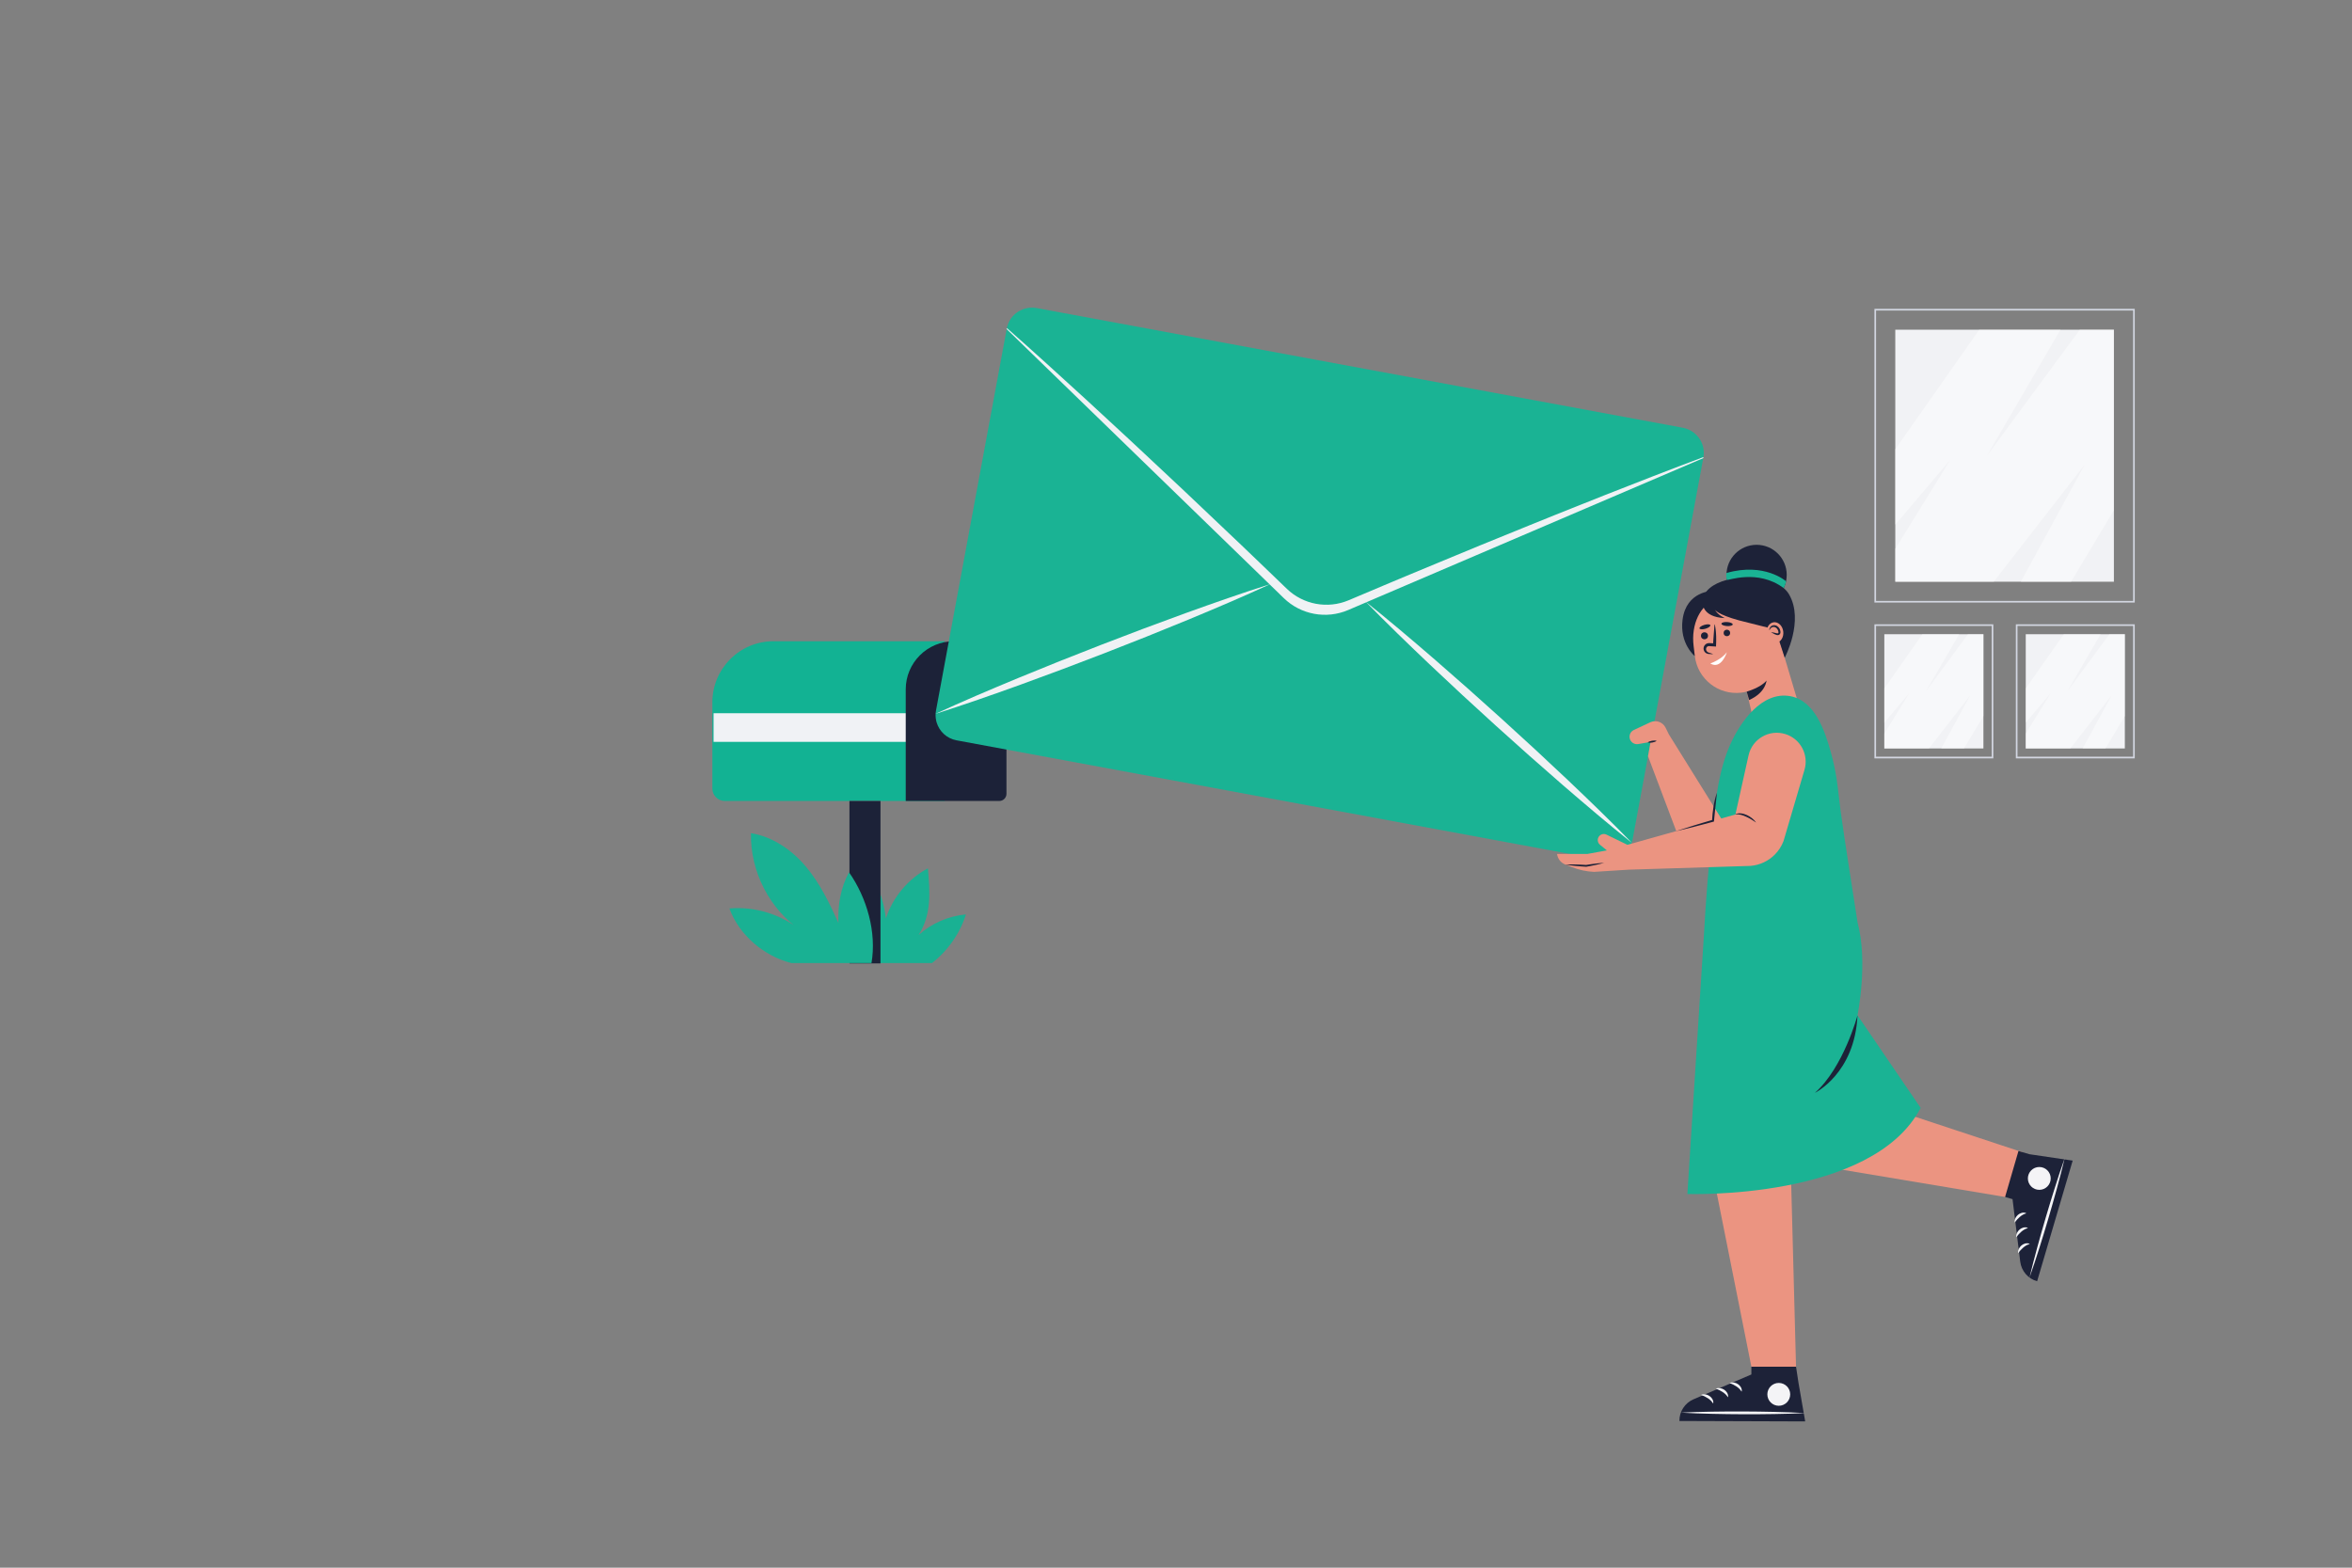 <?xml version="1.0" encoding="utf-8"?>
<!-- Generator: Adobe Illustrator 16.0.0, SVG Export Plug-In . SVG Version: 6.00 Build 0)  -->
<!DOCTYPE svg PUBLIC "-//W3C//DTD SVG 1.1//EN" "http://www.w3.org/Graphics/SVG/1.1/DTD/svg11.dtd">
<svg version="1.1" id="Layer_1" xmlns="http://www.w3.org/2000/svg" xmlns:xlink="http://www.w3.org/1999/xlink" x="0px" y="0px"
	 width="3000px" height="2000px" viewBox="0 0 3000 2000" enable-background="new 0 0 3000 2000" xml:space="preserve">
<rect x="0" y="0" width="3000" height="2000" fill="#808080" stroke="none"/>
<g>
	<path id="XMLID_69_" fill="#12B293" d="M1205.1,1021.858H924.502c-8.771,0-15.883-7.111-15.883-15.883V896.069
		c0-43.084,34.927-78.012,78.011-78.012H1205.1V1021.858z"/>
	<rect x="910.173" y="909.901" fill="#F0F2F5" width="293.374" height="36.535"/>
	<path fill="#1C2238" d="M1274.592,1021.858h-119.321V879.523c0-33.946,27.519-61.466,61.465-61.466h5.557
		c33.947,0,61.466,27.52,61.466,61.466v133.169C1283.758,1017.753,1279.654,1021.858,1274.592,1021.858z"/>
</g>
<path fill="#1D2238" d="M2183.996,753.95c0,0-33.142,0-37.876,36.704c-3.948,30.617,15.666,46.457,15.666,46.457l31.528-63.28
	L2183.996,753.95z"/>
<path fill="#EB9481" d="M2294.845,900.956l-29.701-99.684l-0.422,0.121c-5.368-27.104-30.804-45.899-58.684-42.529l0,0
	c-24.974,3.02-41.628,19.365-45.621,45.26c-1.021,6.626-1.003,13.371-0.198,20.026l1.567,12.96
	c3.535,29.237,30.103,50.073,59.339,46.538l0,0c2.34-0.283,4.617-0.729,6.841-1.296l13.437,57.178L2294.845,900.956z"/>
<path fill="#1D2238" d="M2227.928,882.372c0,0,18.373-5.283,25.277-14.152c0,0-0.729,15.365-22.205,24.869L2227.928,882.372z"/>
<g>
	<path fill="#1D2238" d="M2187.258,796.779c0.498,2.074,0.803,4.136,1.058,6.194c0.153,1.031,0.217,2.056,0.313,3.083
		c0.093,1.026,0.191,2.054,0.22,3.076l0.139,3.071c0.045,1.023,0.014,2.042,0.025,3.063l0.001,3.062l-0.099,3.056l-0.113,3.462
		l-3.598-0.216c-1.295-0.078-2.592-0.129-3.886-0.229l-0.971-0.076l-0.243-0.019l-0.136-0.003l-0.233-0.012
		c-0.307,0.021-0.61,0.047-0.914,0.12c-0.592,0.18-1.172,0.497-1.66,0.963c-0.478,0.479-0.791,1.099-0.965,1.815
		c-0.183,0.716-0.173,1.505,0.101,2.281c0.155,0.372,0.311,0.774,0.554,1.146c0.249,0.361,0.554,0.7,0.913,1.003
		c0.371,0.275,0.772,0.559,1.236,0.776c0.408,0.192,1.123,0.353,1.749,0.535c1.274,0.39,2.55,0.776,3.817,1.274l0.054,0.021
		c0.099,0.039,0.146,0.15,0.108,0.249c-0.031,0.079-0.108,0.125-0.188,0.121l-3.888-0.206c-0.649-0.037-1.288-0.054-1.97-0.142
		c-0.665-0.117-1.318-0.315-1.93-0.611c-2.461-1.182-4.054-3.928-3.852-6.666c0.138-2.741,2.063-5.287,4.679-6.165
		c0.65-0.218,1.329-0.344,2.015-0.383c0.701-0.009,1.334,0.047,1.982,0.085l3.885,0.271l-0.4,0.35l0.871-12.189
		c0.276-4.064,0.604-8.125,0.936-12.186c0.008-0.105,0.101-0.184,0.206-0.175c0.085,0.007,0.151,0.068,0.171,0.146L2187.258,796.779
		z"/>
	
		<ellipse transform="matrix(0.998 0.065 -0.065 0.998 56.397 -141.48)" fill="#1D2238" cx="2202.658" cy="796.046" rx="7.212" ry="2.57"/>
	
		<ellipse transform="matrix(0.96 -0.281 0.281 0.96 -136.762 644.379)" fill="#1D2238" cx="2174.083" cy="798.127" rx="7.212" ry="2.57"/>
	<circle fill="#1D2238" cx="2202.657" cy="807.501" r="4.13"/>
	<circle fill="#1D2238" cx="2174.083" cy="811.114" r="4.469"/>
	<path fill="#FFFFFF" d="M2181.482,846.423c0,0,13.887-4.616,21.175-14.36C2202.657,832.063,2195.586,854.886,2181.482,846.423z"/>
</g>
<path fill="#1D2238" d="M2282.064,758.473c-1.762-3.067-4.119-5.796-6.939-8.203c2.475-5.078,3.866-10.779,3.866-16.808
	c0-21.221-17.203-38.425-38.425-38.425c-21.223,0-38.426,17.204-38.426,38.425c0,2.147,0.185,4.25,0.523,6.3
	c-17.498,4.656-30.846,14.258-31.031,28.234c0,0-1.745,19.323,28.42,20.563c0,0-9.17-4.006-12.715-10.81
	c1.244,1.919,7.957,8.628,43.087,16.802l25.649,6.426l6.562-4.103l13.79,42.264C2276.426,839.14,2301.43,792.184,2282.064,758.473z"
	/>
<g>
	
		<ellipse transform="matrix(0.993 -0.12 0.12 0.993 -80.461 277.54)" fill="#EB9481" cx="2263.522" cy="806.644" rx="10.617" ry="13.136"/>
	<path fill="#1D2238" d="M2256.806,803.713c-0.062-1.302,0.393-2.637,1.275-3.799c0.901-1.125,2.335-2.044,3.961-2.234
		c0.401-0.078,0.814-0.071,1.229-0.079c0.407,0.038,0.822,0.083,1.217,0.191c0.803,0.183,1.557,0.511,2.245,0.919
		c1.359,0.858,2.393,2.068,3.127,3.391c0.352,0.675,0.598,1.386,0.806,2.1c0.079,0.362,0.176,0.722,0.23,1.086
		c0.05,0.393,0.116,0.657,0.109,1.193c-0.007,0.486-0.026,1.065-0.349,1.814c-0.29,0.742-1.088,1.494-1.793,1.731
		c-1.413,0.483-2.171,0.166-2.876,0.013c-2.68-0.775-4.328-2.224-6.615-3.028l-0.063-0.022c-0.066-0.023-0.101-0.095-0.077-0.161
		c0.017-0.048,0.061-0.08,0.108-0.083c2.45-0.202,4.688,0.853,6.965,1.192c0.56,0.078,1.156,0.124,1.615-0.072
		c0.457-0.183,0.61-0.702,0.559-1.252c-0.104-1.121-0.437-2.254-0.984-3.249c-1.01-2.017-3.081-3.623-5.372-3.544
		c-2.302,0.036-4.261,1.841-5.065,3.987c-0.024,0.066-0.099,0.101-0.165,0.075c-0.05-0.019-0.081-0.064-0.084-0.114
		L2256.806,803.713z"/>
</g>
<path fill="#1AB394" d="M2202.657,739.761c0.514,1.449,39.238-14.378,72.47,10.51c0,0,2.335-4.379,3.008-8.707
	c0,0-27.384-24.446-75.994-10.563C2202.141,731.001,2201.176,735.577,2202.657,739.761z"/>
<g>
	<polygon fill="#EB9481" points="2305.307,1484.86 2558.342,1527.203 2580.018,1470.091 2350.321,1394.204 	"/>
</g>
<path fill="#EB9481" d="M2284.328,1488.811c-0.087,5.001-0.021,10.006,0.197,15.007l6.326,239.757h-56.943l-49.717-249.19
	c-0.681-3.413-1.288-6.838-1.822-10.271L2284.328,1488.811z"/>
<path fill="#1AB394" d="M2369.284,1295.34c0,0,13.795-67.676,0-118.717c-0.192-1.269-0.385-2.537-0.577-3.806
	c-6.97-46.001-14.558-91.909-20.966-137.994c-1.877-13.499-2.984-27.1-5.039-40.574c-0.146-0.958-0.303-1.949-0.47-2.967
	c-1.693-10.314-3.927-20.549-6.714-30.623c-0.144-0.517-0.287-1.033-0.433-1.549c-7.443-26.51-20.056-65.006-51.311-70.895
	c-36.543-6.885-64.122,33.138-76.723,61.328c-14.636,32.744-18.555,69.155-22.423,104.435c-5.144,46.91-8.816,94.044-11.411,141.164
	l-20.949,328.11c0,0,235.914,8.288,297.529-109.813L2369.284,1295.34z"/>
<path fill="#1AB394" d="M2144.282,545.393l0.017-0.088l-821.21-152.142l-0.003,0.015c-16.919-3.589-35.381,6.856-38.929,26.01
	l-90.271,487.252c-0.81,4.37-0.704,8.697,0.175,12.786l0.642,2.477c3.395,11.355,12.868,20.455,25.322,22.762l824.329,152.719
	c12.454,2.308,24.558-2.795,31.795-12.18l1.486-2.083c2.286-3.504,3.934-7.506,4.743-11.875l90.271-487.253
	C2176.288,564.145,2161.989,547.438,2144.282,545.393z"/>
<path fill="#F0F2F5" d="M1741.87,767.568c29.913,23.879,59.021,48.648,87.944,73.62c28.874,25.026,57.446,50.386,85.759,76.032
	c28.315,25.643,56.36,51.584,84.105,77.857c27.698,26.324,55.202,52.862,81.897,80.293c-29.922-23.869-59.036-48.632-87.955-73.608
	c-28.873-25.028-57.446-50.387-85.748-76.043c-28.305-25.656-56.351-51.596-84.094-77.87
	C1796.084,821.521,1768.574,794.989,1741.87,767.568z"/>
<path fill="#F0F2F5" d="M1193.085,910.764c34.755-16.035,69.944-30.951,105.232-45.611c35.315-14.591,70.792-28.763,106.409-42.576
	c35.616-13.814,71.376-27.255,107.299-40.278c35.947-12.959,72-25.648,108.487-37.214c-34.751,16.047-69.937,30.971-105.227,45.625
	c-35.315,14.59-70.792,28.763-106.415,42.561c-35.621,13.8-71.381,27.242-107.305,40.264
	C1265.616,886.488,1229.567,899.186,1193.085,910.764z"/>
<path fill="#F0F2F5" d="M2172.423,583.266c-42.42,15.761-84.501,32.318-126.601,48.832l-62.992,25.135
	c-10.51,4.166-20.973,8.44-31.439,12.703l-31.405,12.782l-31.405,12.781l-31.33,12.958l-62.635,25.976
	c-10.451,4.299-20.85,8.723-31.26,13.121l-31.228,13.198l-11.897,5.029c-26.847,11.346-57.872,5.596-78.868-14.618l-9.307-8.959
	l-24.427-23.509c-8.156-7.823-16.253-15.706-24.474-23.461l-49.176-46.686l-24.601-23.33l-24.745-23.181l-24.745-23.181
	c-8.252-7.723-16.476-15.475-24.798-23.126l-49.811-46.03c-33.397-30.491-66.753-61.025-100.723-90.924l-0.798,0.824
	l353.727,343.453c21.796,21.163,54.172,27.161,82.102,15.211l453.287-193.941L2172.423,583.266z"/>
<path fill="#EB9481" d="M2128.74,937.008l-4.311-8.715c-3.479-7.032-11.854-10.112-19.061-7.009l-21.404,10.015
	c-4.095,1.916-6.271,6.454-5.201,10.847c1.184,4.858,5.933,7.966,10.858,7.105l15.747-2.75l-3.309,18.301l40.158,106.378
	l56.179-22.225L2128.74,937.008z"/>
<path fill="#1D2238" d="M2101.63,947.154c0.875-0.64,1.79-1.054,2.716-1.399c0.928-0.336,1.871-0.583,2.828-0.753
	c0.957-0.171,1.928-0.262,2.914-0.264c0.988,0.006,1.988,0.083,3.03,0.387c-0.874,0.643-1.788,1.057-2.715,1.402
	c-0.929,0.335-1.872,0.583-2.83,0.75c-0.957,0.167-1.929,0.259-2.915,0.261C2103.67,947.531,2102.67,947.456,2101.63,947.154z"/>
<g>
	<path fill="#1D2238" d="M2294.024,1764.295L2294.024,1764.295l-3.173-20.721h-56.943v9.9l-73.818,31.694
		c-11.038,4.739-18.133,15.662-17.975,27.674l160.441,0.554L2294.024,1764.295z"/>
	<path fill="#F4F4F6" d="M2302.593,1802.75c-13.22,0.689-26.438,1.028-39.655,1.244c-6.609,0.141-13.218,0.154-19.826,0.228
		l-19.826,0.03l-19.824-0.162c-6.608-0.122-13.217-0.176-19.825-0.364c-13.216-0.306-26.432-0.738-39.646-1.522
		c13.219-0.694,26.438-1.035,39.655-1.25c6.609-0.143,13.218-0.151,19.827-0.228l19.825-0.024l19.825,0.166
		c6.607,0.119,13.216,0.179,19.824,0.365C2276.163,1801.539,2289.379,1801.969,2302.593,1802.75z"/>
	<circle fill="#F4F4F6" cx="2268.845" cy="1778.866" r="14.571"/>
	<g>
		<path fill="#F4F4F6" d="M2170.073,1779.411c1.896-0.772,3.72-0.767,5.452-0.484c1.727,0.311,3.366,0.979,4.834,1.952
			c1.472,0.964,2.75,2.295,3.7,3.85c0.93,1.568,1.494,3.454,1.233,5.443l-0.31,0.176c-0.46-0.633-0.848-1.311-1.382-1.883
			c-0.252-0.296-0.475-0.615-0.746-0.896l-0.81-0.839c-1.125-1.072-2.336-2.059-3.653-2.894c-1.29-0.872-2.648-1.649-4.061-2.323
			c-0.706-0.336-1.424-0.65-2.151-0.937c-0.72-0.308-1.458-0.585-2.196-0.822L2170.073,1779.411z"/>
		<path fill="#F4F4F6" d="M2188.951,1771.479c1.896-0.772,3.72-0.767,5.451-0.483c1.727,0.311,3.367,0.979,4.835,1.952
			c1.472,0.964,2.75,2.294,3.7,3.849c0.93,1.568,1.494,3.454,1.233,5.444l-0.31,0.175c-0.461-0.633-0.848-1.311-1.382-1.883
			c-0.253-0.296-0.476-0.615-0.746-0.895l-0.81-0.84c-1.125-1.072-2.336-2.059-3.653-2.894c-1.29-0.871-2.649-1.649-4.061-2.323
			c-0.706-0.336-1.424-0.649-2.151-0.936c-0.72-0.308-1.458-0.586-2.196-0.823L2188.951,1771.479z"/>
		<path fill="#F4F4F6" d="M2206.421,1764.283c1.896-0.772,3.72-0.767,5.451-0.483c1.727,0.311,3.366,0.979,4.835,1.952
			c1.471,0.964,2.75,2.295,3.699,3.85c0.93,1.568,1.494,3.453,1.233,5.443l-0.309,0.176c-0.461-0.633-0.849-1.312-1.382-1.884
			c-0.253-0.295-0.477-0.614-0.746-0.895l-0.811-0.839c-1.125-1.072-2.336-2.06-3.652-2.895c-1.291-0.871-2.649-1.648-4.061-2.322
			c-0.707-0.336-1.424-0.65-2.152-0.937c-0.719-0.308-1.457-0.585-2.195-0.822L2206.421,1764.283z"/>
	</g>
</g>
<g>
	<path fill="#1D2238" d="M2588.703,1472.531L2588.703,1472.531l-14.143-4.113l-17.063,58.656l9.507,2.766l9.814,79.733
		c1.468,11.922,9.975,21.786,21.552,24.988l45.345-153.901L2588.703,1472.531z"/>
	<path fill="#F4F4F6" d="M2633.503,1477.651c-3.03,12.887-6.396,25.673-9.882,38.425c-1.71,6.386-3.543,12.735-5.318,19.102
		l-5.509,19.045l-5.692,18.99c-1.963,6.312-3.861,12.642-5.887,18.934c-3.985,12.604-8.092,25.174-12.537,37.643
		c3.026-12.887,6.392-25.674,9.877-38.426c1.709-6.386,3.547-12.734,5.319-19.101l5.514-19.044l5.697-18.989
		c1.96-6.312,3.862-12.641,5.888-18.934C2624.958,1502.691,2629.063,1490.122,2633.503,1477.651z"/>
	<circle fill="#F4F4F6" cx="2601.144" cy="1503.385" r="14.571"/>
	<g>
		<path fill="#F4F4F6" d="M2574.079,1598.378c-0.212-2.036,0.303-3.786,1.058-5.369c0.781-1.571,1.881-2.96,3.226-4.098
			c1.337-1.144,2.972-1.999,4.729-2.478c1.766-0.454,3.733-0.47,5.571,0.337l0.082,0.346c-0.736,0.266-1.495,0.448-2.194,0.801
			c-0.354,0.16-0.723,0.285-1.067,0.466l-1.032,0.544c-1.344,0.78-2.629,1.668-3.799,2.699c-1.197,0.996-2.323,2.083-3.365,3.25
			c-0.52,0.585-1.021,1.186-1.5,1.805c-0.496,0.604-0.969,1.236-1.402,1.879L2574.079,1598.378z"/>
		<path fill="#F4F4F6" d="M2571.736,1578.036c-0.212-2.036,0.303-3.786,1.059-5.369c0.779-1.571,1.879-2.96,3.225-4.098
			c1.336-1.144,2.971-1.999,4.729-2.477c1.767-0.455,3.734-0.47,5.572,0.336l0.082,0.346c-0.736,0.266-1.496,0.448-2.194,0.801
			c-0.354,0.16-0.724,0.285-1.067,0.467l-1.032,0.543c-1.343,0.781-2.63,1.668-3.799,2.699c-1.197,0.996-2.323,2.083-3.364,3.251
			c-0.521,0.584-1.022,1.185-1.5,1.804c-0.496,0.604-0.97,1.236-1.403,1.879L2571.736,1578.036z"/>
		<path fill="#F4F4F6" d="M2569.706,1559.252c-0.212-2.035,0.303-3.785,1.058-5.369c0.781-1.571,1.881-2.959,3.226-4.098
			c1.336-1.143,2.972-1.999,4.729-2.477c1.766-0.455,3.733-0.47,5.571,0.336l0.082,0.346c-0.736,0.266-1.496,0.448-2.194,0.801
			c-0.354,0.16-0.723,0.285-1.067,0.467l-1.032,0.543c-1.344,0.781-2.629,1.668-3.799,2.699c-1.197,0.996-2.323,2.084-3.365,3.251
			c-0.52,0.584-1.021,1.185-1.5,1.804c-0.496,0.604-0.969,1.236-1.402,1.879L2569.706,1559.252z"/>
	</g>
</g>
<path fill="#FFFFFF" d="M2253.924,926.482"/>
<g>
	<path fill="#EB9481" d="M2077.396,1109.493l155.337-4.809c11.782-0.949,22.833-6.097,31.14-14.506
		c4.851-4.909,8.617-10.782,11.057-17.239l26.717-90.819c5.675-19.289-5.15-39.568-24.336-45.587l0,0
		c-20.613-6.467-42.346,6.095-47.031,27.186l-16.744,75.377l-137.771,38.689l-26.702-13.002c-3.477-1.692-7.67-0.556-9.814,2.662
		l0,0c-2.204,3.305-1.543,7.741,1.526,10.262l8.785,7.212l-24.997,4.539h-38.556l0,0c0.784,6.084,4.821,11.257,10.533,13.495
		l8.608,3.374c8.929,3.499,18.367,5.518,27.946,5.979L2077.396,1109.493z"/>
	<path fill="#1D2238" d="M1996.54,1102.954c2.235-0.133,4.464-0.152,6.692-0.175c2.228-0.007,4.454,0.019,6.678,0.074
		c2.224,0.055,4.445,0.141,6.667,0.239c2.219,0.132,4.441,0.211,6.657,0.387l-0.261,0.014c1.915-0.299,3.824-0.631,5.746-0.888
		c1.918-0.277,3.838-0.547,5.765-0.773c1.923-0.251,3.855-0.446,5.788-0.642c1.935-0.18,3.871-0.35,5.82-0.44
		c-1.871,0.555-3.757,1.028-5.644,1.494c-1.889,0.449-3.778,0.898-5.677,1.292c-1.896,0.418-3.797,0.793-5.7,1.16
		c-1.899,0.388-3.812,0.701-5.719,1.047l-0.113,0.021l-0.147-0.007c-2.222-0.102-4.437-0.3-6.654-0.445
		c-2.216-0.179-4.432-0.37-6.646-0.593c-2.213-0.222-4.425-0.474-6.635-0.757C2000.95,1103.661,1998.741,1103.365,1996.54,1102.954z
		"/>
	<path fill="#1D2238" d="M2213.49,1038.99c1.069-0.817,2.379-1.081,3.656-1.295c1.279-0.128,2.59-0.15,3.845,0.037
		c0.316,0.038,0.64,0.064,0.954,0.114l0.926,0.204c0.62,0.134,1.237,0.28,1.834,0.468c1.21,0.361,2.355,0.851,3.506,1.33
		c1.116,0.55,2.205,1.133,3.273,1.753c1.01,0.708,2.077,1.322,3.019,2.119c0.957,0.769,1.888,1.572,2.762,2.438
		c0.843,0.909,1.685,1.807,2.415,2.838l-0.136,0.188l-2.956-2.013c-0.992-0.66-2.021-1.264-3.027-1.898
		c-1.018-0.621-2.074-1.171-3.107-1.761c-1.063-0.533-2.119-1.082-3.204-1.565c-2.148-1.015-4.379-1.858-6.678-2.441
		c-2.278-0.54-4.735-0.933-6.991-0.302L2213.49,1038.99z"/>
</g>
<path fill="#1D2238" d="M2189.992,1011.32l-1.953,17.967l-1.799,17.918l-0.091,0.902l-0.825,0.22
	c-4.01,1.07-8.008,2.177-12.027,3.213c-4.016,1.043-8.023,2.118-12.05,3.126c-8.041,2.062-16.102,4.05-24.198,5.91
	c7.881-2.627,15.799-5.126,23.736-7.552c3.963-1.235,7.944-2.403,11.917-3.604c3.97-1.208,7.961-2.344,11.94-3.518l-0.916,1.122
	c0.133-3.025,0.389-6.044,0.683-9.059c0.33-3.011,0.705-6.019,1.209-9.007c0.244-1.495,0.503-2.987,0.817-4.472
	c0.288-1.487,0.61-2.969,0.973-4.441C2188.115,1017.099,2188.925,1014.167,2189.992,1011.32z"/>
<path fill="#1D2238" d="M2369.284,1295.34c0,0-17.945,66.677-54.353,98.864C2314.932,1394.204,2365.833,1369.63,2369.284,1295.34z"
	/>
<g>
	<g>
		<path fill="#D2D6E1" d="M2722.897,768.756h-332.052V394.031h332.052V768.756z M2392.938,766.665h327.868V396.123h-327.868V766.665
			z"/>
		<g>
			<defs>
				<rect id="XMLID_68_" x="2417.453" y="420.639" width="278.838" height="321.51"/>
			</defs>
			<use xlink:href="#XMLID_68_"  overflow="visible" fill="#F1F2F5"/>
			<clipPath id="XMLID_2_">
				<use xlink:href="#XMLID_68_"  overflow="visible"/>
			</clipPath>
			<polyline opacity="0.45" clip-path="url(#XMLID_2_)" fill="#FFFFFF" points="2524.535,420.639 2417.453,573.146 
				2417.453,669.354 2487.532,586.713 2417.453,700.19 2417.453,742.149 2543.037,742.149 2658.98,592.88 2577.573,742.149 
				2641.713,742.149 2696.291,650.852 2696.291,420.639 2652.813,420.639 2534.403,581.394 2628.145,420.639 2524.535,420.639 			
				"/>
		</g>
	</g>
	<g>
		<path fill="#D2D6E1" d="M2722.897,967.488h-151.662V796.482h151.662V967.488z M2573.327,965.396h147.479V798.574h-147.479V965.396
			z"/>
		<g>
			<defs>
				<rect id="XMLID_67_" x="2583.868" y="809.115" width="126.396" height="145.74"/>
			</defs>
			<use xlink:href="#XMLID_67_"  overflow="visible" fill="#F1F2F5"/>
			<clipPath id="XMLID_3_">
				<use xlink:href="#XMLID_67_"  overflow="visible"/>
			</clipPath>
			<polyline opacity="0.45" clip-path="url(#XMLID_3_)" fill="#FFFFFF" points="2632.408,809.115 2583.868,878.246 
				2583.868,921.857 2615.635,884.396 2583.868,935.835 2583.868,954.855 2640.795,954.855 2693.353,887.192 2656.45,954.855 
				2685.524,954.855 2710.265,913.471 2710.265,809.115 2690.557,809.115 2636.881,881.985 2679.374,809.115 2632.408,809.115 			
				"/>
		</g>
	</g>
	<g>
		<path fill="#D2D6E1" d="M2542.508,967.488h-151.662V796.482h151.662V967.488z M2392.938,965.396h147.479V798.574h-147.479V965.396
			z"/>
		<g>
			<defs>
				<rect id="XMLID_66_" x="2403.479" y="809.115" width="126.396" height="145.74"/>
			</defs>
			<use xlink:href="#XMLID_66_"  overflow="visible" fill="#F1F2F5"/>
			<clipPath id="XMLID_4_">
				<use xlink:href="#XMLID_66_"  overflow="visible"/>
			</clipPath>
			<polyline opacity="0.45" clip-path="url(#XMLID_4_)" fill="#FFFFFF" points="2452.02,809.115 2403.479,878.246 2403.479,921.857 
				2435.246,884.396 2403.479,935.835 2403.479,954.855 2460.406,954.855 2512.963,887.192 2476.061,954.855 2505.135,954.855 
				2529.875,913.471 2529.875,809.115 2510.167,809.115 2456.492,881.985 2498.985,809.115 2452.02,809.115 			"/>
		</g>
	</g>
</g>
<path fill="#19B193" d="M1122.572,1228.676h66.109c20.084-15.521,35.836-37.862,43.352-62.107
	c-22.238,2.057-43.784,11.335-60.375,26.285c7.947-12.295,12.056-26.6,13.227-41.192c1.17-14.594-0.067-29.261-1.304-43.849
	c-25.034,13.13-45.116,37.088-53.622,64.046c-1.648-14.5-5.518-28.98-11.359-42.353c-3.727,16.568-7.47,33.277-7.613,50.26
	C1110.844,1196.747,1112.567,1214.954,1122.572,1228.676z"/>
<rect x="1083.473" y="1021.858" fill="#1C2238" width="39.595" height="207.221"/>
<path fill="#19B193" d="M1111.579,1228.676h-101.987c-34.954-8.709-66.976-35.817-79.179-69.71
	c32.844-2.844,66.4,7.669,91.877,28.591c-40.522-27.079-65.57-75.872-64.407-124.596c27.414,4.271,52.197,21.372,70.037,42.62
	c17.839,21.249,30.1,46.54,41.477,71.844c-0.905-22.458,2.764-44.847,13.552-64.565
	C1105.804,1145.432,1118.315,1189.46,1111.579,1228.676z"/>
</svg>
